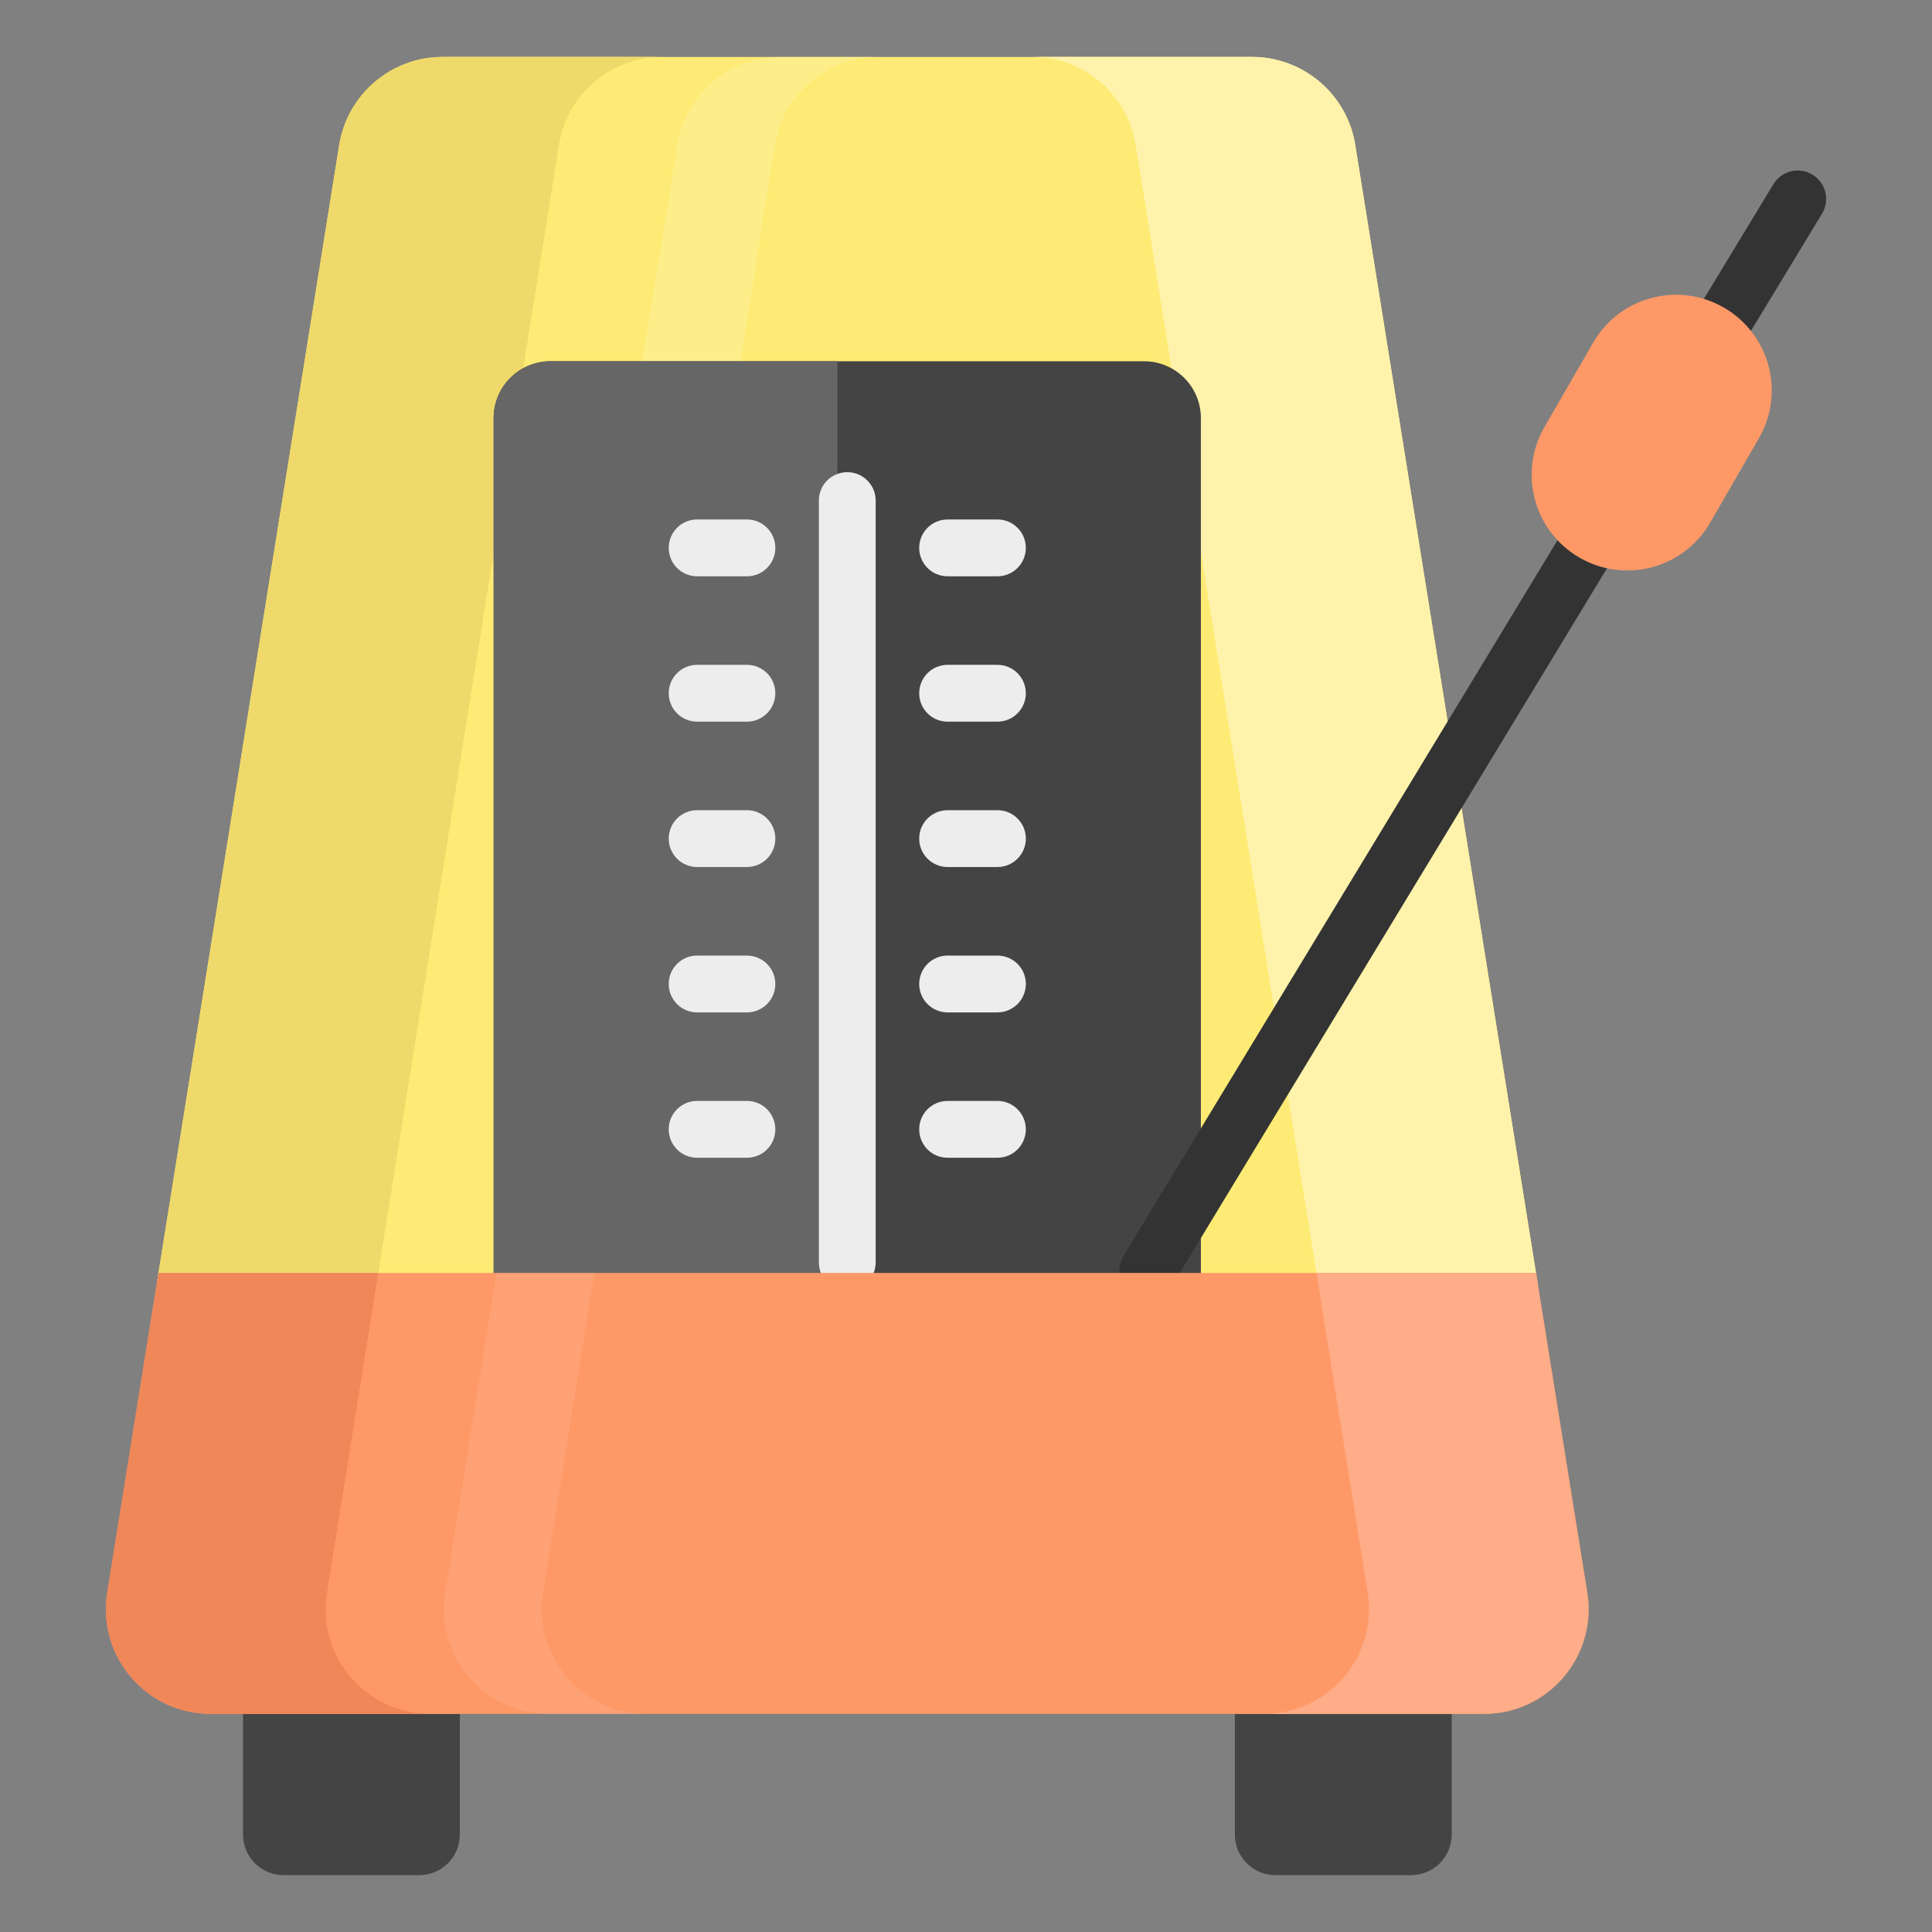<svg xmlns="http://www.w3.org/2000/svg" enable-background="new 0 0 68 68" viewBox="0 0 68 68"><rect x="0" y="0" width="68" height="68" fill="#808080" stroke="none"/><path fill="#feeb75" d="M54.12,45.157L47.707,5.147c-0.268-1.805-1.818-3.141-3.643-3.141H15.578c-1.825,0-3.375,1.336-3.643,3.141L5.523,45.157H54.12z"/><path fill="#efd96a" d="M13.291,44.945l0.022-0.137l6.355-39.665c0.264-1.8,1.82-3.142,3.64-3.142h-7.728c-1.83,0-3.376,1.342-3.65,3.142l-6.355,39.665l-0.022,0.137H13.291z"/><path fill="#fff3ab" d="M30.924,2.001c-1.83,0-3.376,1.342-3.65,3.142l-6.355,39.665l-0.02,0.132h-3.447l0.02-0.132l6.355-39.665c0.275-1.8,1.82-3.142,3.65-3.142H30.924z" opacity=".4"/><path fill="#fff3ab" d="M39.98,5.143l6.355,39.665l0.022,0.137h7.728l-0.022-0.137l-6.355-39.665c-0.264-1.8-1.82-3.142-3.64-3.142h-7.738C38.16,2.001,39.705,3.343,39.98,5.143z"/><path fill="#444" d="M42.267,45.157V14.715c0-1.105-0.895-2-2-2H19.375c-1.105,0-2,0.895-2,2v30.442H42.267z"/><path fill="#333" d="M40.4,45.723c-0.177,0-0.355-0.047-0.518-0.145c-0.473-0.287-0.623-0.901-0.337-1.374L62.418,6.483c0.287-0.473,0.902-0.622,1.374-0.337c0.473,0.287,0.623,0.901,0.337,1.374L41.256,45.242C41.068,45.553,40.737,45.723,40.4,45.723z"/><path fill="#666" d="M29.473,12.715H19.375c-1.105,0-2,0.895-2,2v30.442h12.098V12.715z"/><path fill="#ededed" d="M29.821,45.431c-0.553,0-1-0.447-1-1v-26.812c0-0.553,0.447-1,1-1s1,0.447,1,1v26.812C30.821,44.984,30.374,45.431,29.821,45.431z"/><path fill="#fe9967" d="M54.063,44.804H5.579L3.769,56.098c-0.331,2.225,1.393,4.224,3.643,4.224H52.23c2.249,0,3.973-1.999,3.643-4.224L54.063,44.804z"/><path fill="#ef8759" d="M15.143,60.324H7.416c-2.257,0-3.976-2.003-3.65-4.23l1.81-11.286h7.738l-1.81,11.286C11.168,58.321,12.896,60.324,15.143,60.324z"/><path fill="#ffac88" d="M22.759,60.324h-3.447c-2.257,0-3.976-2.003-3.65-4.23l1.79-11.154l0.02-0.132h3.447l-0.02,0.132l-1.79,11.154C18.784,58.321,20.502,60.324,22.759,60.324z" opacity=".4"/><path fill="#ffac88" d="M52.232,60.324h-7.738c2.257,0,3.976-2.003,3.65-4.23l-1.81-11.286h7.728l1.81,11.286C56.208,58.321,54.479,60.324,52.232,60.324z"/><path fill="#ededed" d="M26.289 20.284h-1.752c-.553 0-1-.447-1-1s.447-1 1-1h1.752c.553 0 1 .447 1 1S26.842 20.284 26.289 20.284zM26.289 25.4h-1.752c-.553 0-1-.447-1-1s.447-1 1-1h1.752c.553 0 1 .447 1 1S26.842 25.4 26.289 25.4zM26.289 30.516h-1.752c-.553 0-1-.447-1-1s.447-1 1-1h1.752c.553 0 1 .447 1 1S26.842 30.516 26.289 30.516zM26.289 35.633h-1.752c-.553 0-1-.447-1-1s.447-1 1-1h1.752c.553 0 1 .447 1 1S26.842 35.633 26.289 35.633zM26.289 40.749h-1.752c-.553 0-1-.447-1-1s.447-1 1-1h1.752c.553 0 1 .447 1 1S26.842 40.749 26.289 40.749zM35.106 20.284h-1.753c-.553 0-1-.447-1-1s.447-1 1-1h1.753c.553 0 1 .447 1 1S35.658 20.284 35.106 20.284zM35.106 25.4h-1.753c-.553 0-1-.447-1-1s.447-1 1-1h1.753c.553 0 1 .447 1 1S35.658 25.4 35.106 25.4zM35.106 30.516h-1.753c-.553 0-1-.447-1-1s.447-1 1-1h1.753c.553 0 1 .447 1 1S35.658 30.516 35.106 30.516zM35.106 35.633h-1.753c-.553 0-1-.447-1-1s.447-1 1-1h1.753c.553 0 1 .447 1 1S35.658 35.633 35.106 35.633zM35.106 40.749h-1.753c-.553 0-1-.447-1-1s.447-1 1-1h1.753c.553 0 1 .447 1 1S35.658 40.749 35.106 40.749z"/><path fill="#fe9967" d="M60.675,10.826L60.675,10.826c1.61,0.93,2.162,2.989,1.232,4.599l-1.715,2.97c-0.93,1.61-2.989,2.162-4.599,1.232l-0,0c-1.61-0.93-2.162-2.989-1.232-4.599l1.715-2.97C57.005,10.448,59.064,9.896,60.675,10.826z"/><path fill="#444" d="M8.554 60.329h7.63v4.25c0 .78-.64 1.42-1.43 1.42H9.984c-.79 0-1.43-.64-1.43-1.42V60.329zM51.094 60.329v4.25c0 .78-.64 1.42-1.43 1.42H44.894c-.79 0-1.43-.64-1.43-1.42v-4.25H51.094z"/></svg>